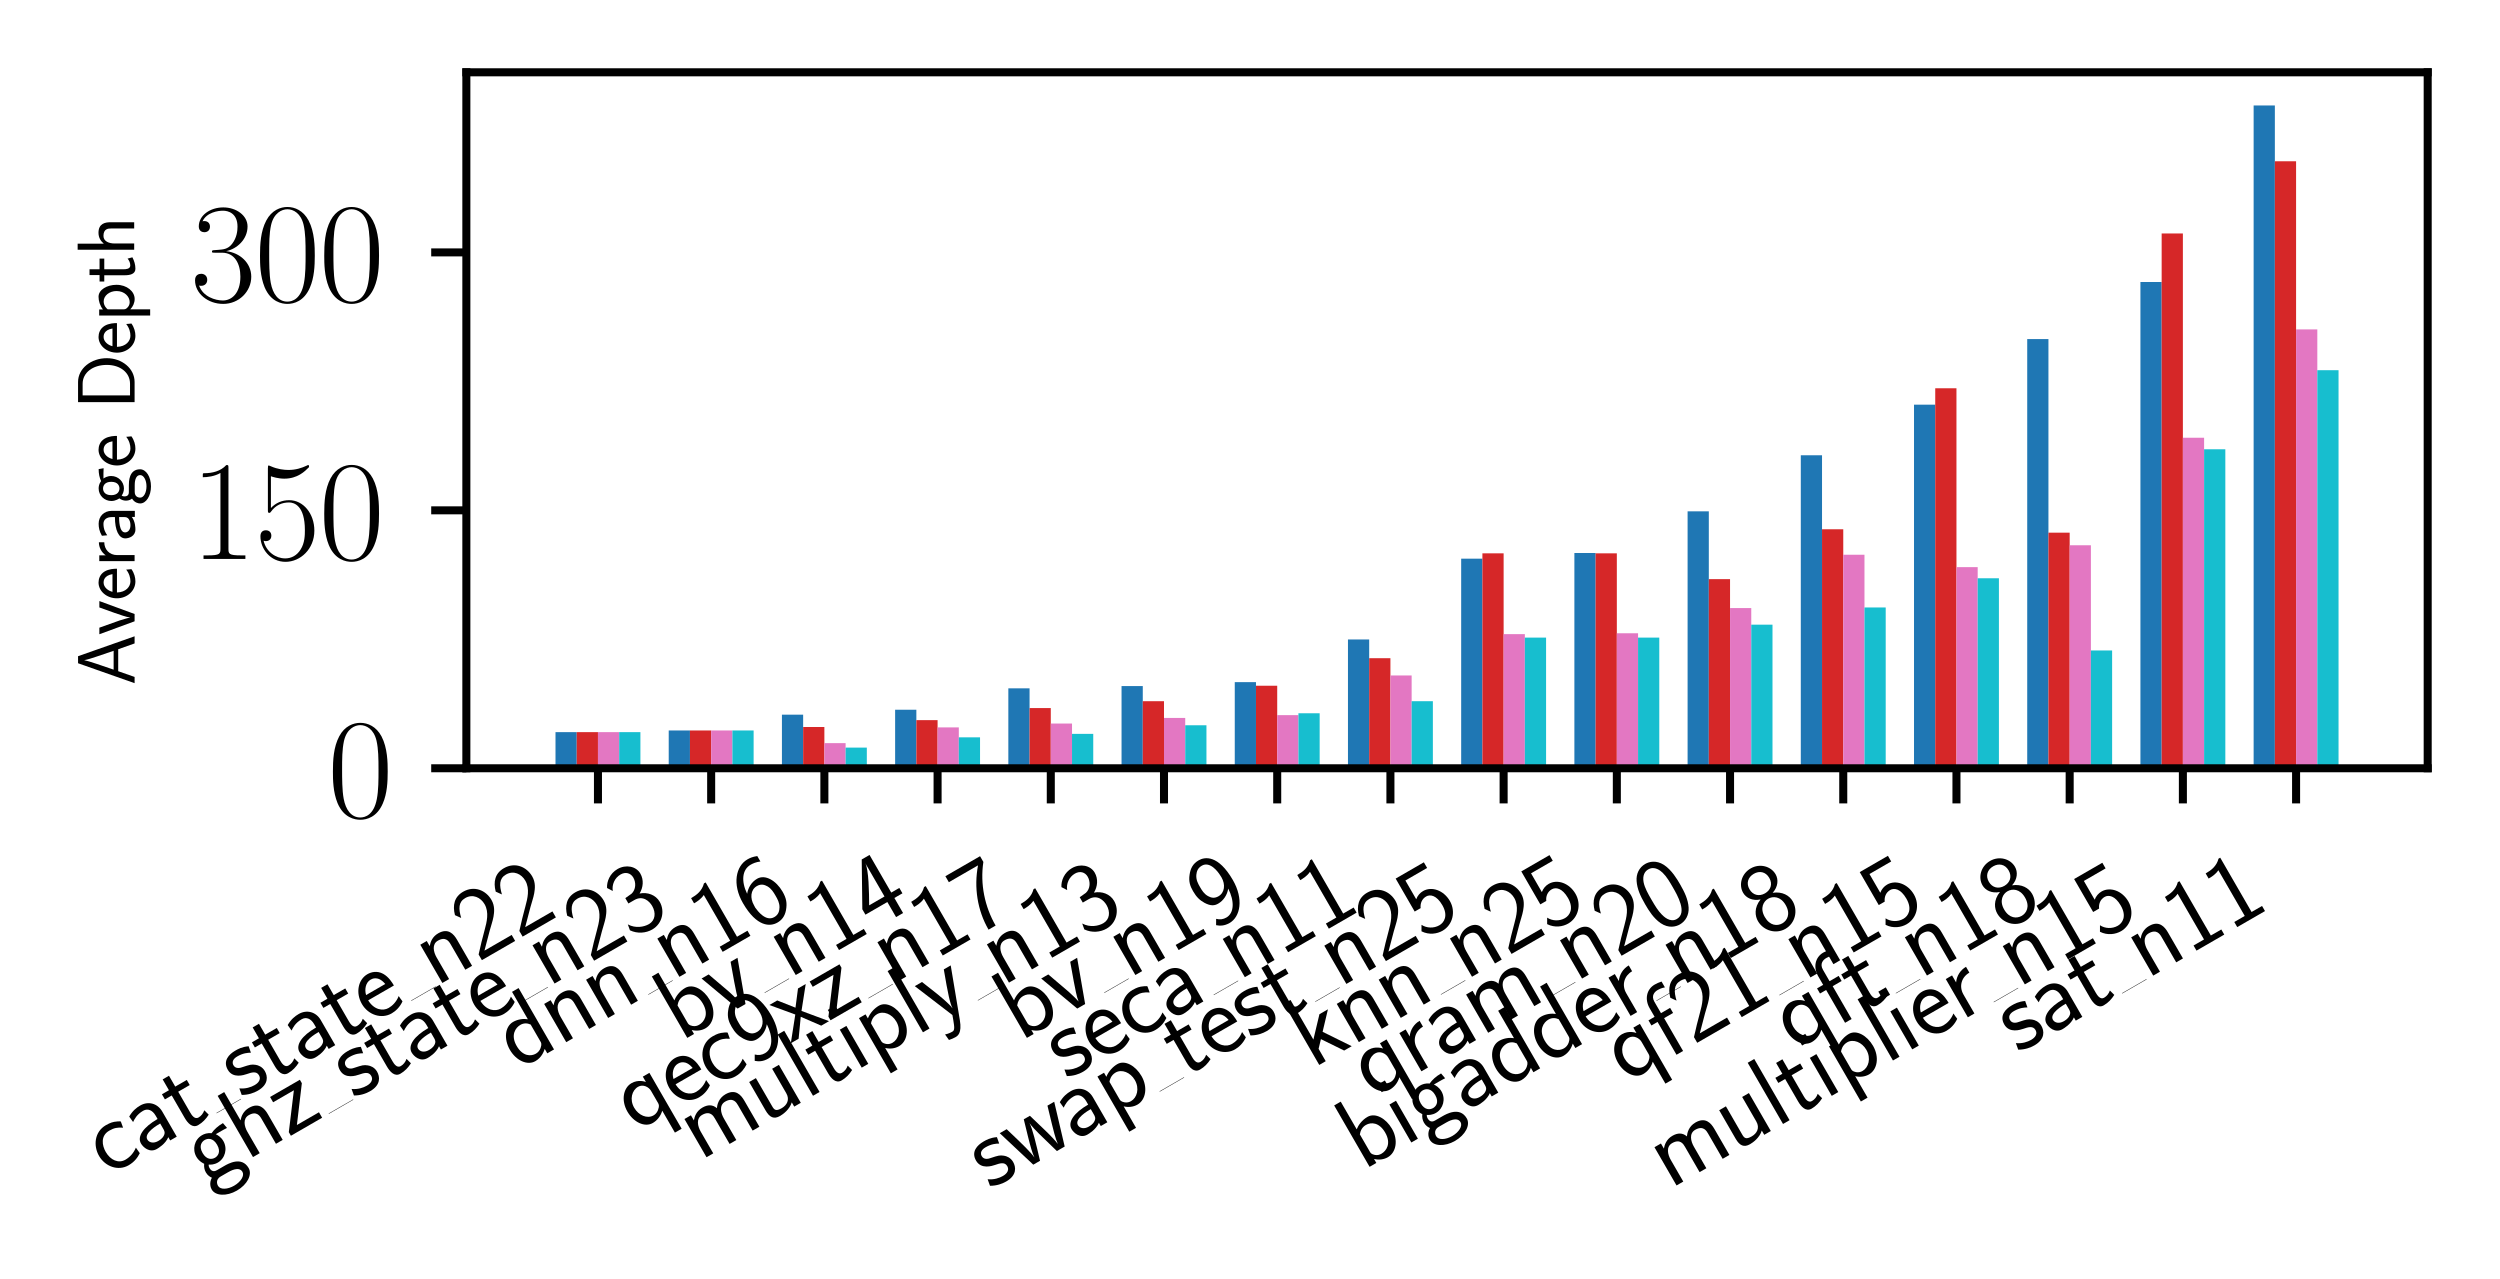 <?xml version="1.0" encoding="utf-8" standalone="no"?>
<!DOCTYPE svg PUBLIC "-//W3C//DTD SVG 1.1//EN"
  "http://www.w3.org/Graphics/SVG/1.1/DTD/svg11.dtd">
<svg xmlns:xlink="http://www.w3.org/1999/xlink" width="248.937pt" height="127.374pt" viewBox="0 0 248.937 127.374" xmlns="http://www.w3.org/2000/svg" version="1.1">
 <defs>
  <style type="text/css">*{stroke-linejoin: round; stroke-linecap: butt}</style>
 </defs>
 <g id="figure_1">
  <g id="patch_1">
   <path d="M 0 127.374
L 248.937 127.374
L 248.937 0
L 0 0
L 0 127.374
z
" style="fill: none"/>
  </g>
  <g id="axes_1">
   <g id="patch_2">
    <path d="M 46.437 76.5
L 241.737 76.5
L 241.737 7.2
L 46.437 7.2
L 46.437 76.5
z
" style="fill: none"/>
   </g>
   <g id="patch_3">
    <path d="M 55.314 76.5
L 57.428 76.5
L 57.428 72.904
L 55.314 72.904
z
" clip-path="url(#p340b9d39af)" style="fill: #1f77b4"/>
   </g>
   <g id="patch_4">
    <path d="M 57.428 76.5
L 59.542 76.5
L 59.542 72.904
L 57.428 72.904
z
" clip-path="url(#p340b9d39af)" style="fill: #d62728"/>
   </g>
   <g id="patch_5">
    <path d="M 59.542 76.5
L 61.655 76.5
L 61.655 72.904
L 59.542 72.904
z
" clip-path="url(#p340b9d39af)" style="fill: #e377c2"/>
   </g>
   <g id="patch_6">
    <path d="M 61.655 76.5
L 63.769 76.5
L 63.769 72.904
L 61.655 72.904
z
" clip-path="url(#p340b9d39af)" style="fill: #17becf"/>
   </g>
   <g id="patch_7">
    <path d="M 66.587 76.5
L 68.701 76.5
L 68.701 72.733
L 66.587 72.733
z
" clip-path="url(#p340b9d39af)" style="fill: #1f77b4"/>
   </g>
   <g id="patch_8">
    <path d="M 68.701 76.5
L 70.814 76.5
L 70.814 72.733
L 68.701 72.733
z
" clip-path="url(#p340b9d39af)" style="fill: #d62728"/>
   </g>
   <g id="patch_9">
    <path d="M 70.814 76.5
L 72.928 76.5
L 72.928 72.733
L 70.814 72.733
z
" clip-path="url(#p340b9d39af)" style="fill: #e377c2"/>
   </g>
   <g id="patch_10">
    <path d="M 72.928 76.5
L 75.042 76.5
L 75.042 72.733
L 72.928 72.733
z
" clip-path="url(#p340b9d39af)" style="fill: #17becf"/>
   </g>
   <g id="patch_11">
    <path d="M 77.86 76.5
L 79.973 76.5
L 79.973 71.165
L 77.86 71.165
z
" clip-path="url(#p340b9d39af)" style="fill: #1f77b4"/>
   </g>
   <g id="patch_12">
    <path d="M 79.973 76.5
L 82.087 76.5
L 82.087 72.391
L 79.973 72.391
z
" clip-path="url(#p340b9d39af)" style="fill: #d62728"/>
   </g>
   <g id="patch_13">
    <path d="M 82.087 76.5
L 84.201 76.5
L 84.201 73.998
L 82.087 73.998
z
" clip-path="url(#p340b9d39af)" style="fill: #e377c2"/>
   </g>
   <g id="patch_14">
    <path d="M 84.201 76.5
L 86.314 76.5
L 86.314 74.445
L 84.201 74.445
z
" clip-path="url(#p340b9d39af)" style="fill: #17becf"/>
   </g>
   <g id="patch_15">
    <path d="M 89.132 76.5
L 91.246 76.5
L 91.246 70.671
L 89.132 70.671
z
" clip-path="url(#p340b9d39af)" style="fill: #1f77b4"/>
   </g>
   <g id="patch_16">
    <path d="M 91.246 76.5
L 93.36 76.5
L 93.36 71.706
L 91.246 71.706
z
" clip-path="url(#p340b9d39af)" style="fill: #d62728"/>
   </g>
   <g id="patch_17">
    <path d="M 93.36 76.5
L 95.473 76.5
L 95.473 72.433
L 93.36 72.433
z
" clip-path="url(#p340b9d39af)" style="fill: #e377c2"/>
   </g>
   <g id="patch_18">
    <path d="M 95.473 76.5
L 97.587 76.5
L 97.587 73.418
L 95.473 73.418
z
" clip-path="url(#p340b9d39af)" style="fill: #17becf"/>
   </g>
   <g id="patch_19">
    <path d="M 100.405 76.5
L 102.519 76.5
L 102.519 68.541
L 100.405 68.541
z
" clip-path="url(#p340b9d39af)" style="fill: #1f77b4"/>
   </g>
   <g id="patch_20">
    <path d="M 102.519 76.5
L 104.632 76.5
L 104.632 70.507
L 102.519 70.507
z
" clip-path="url(#p340b9d39af)" style="fill: #d62728"/>
   </g>
   <g id="patch_21">
    <path d="M 104.632 76.5
L 106.746 76.5
L 106.746 72.048
L 104.632 72.048
z
" clip-path="url(#p340b9d39af)" style="fill: #e377c2"/>
   </g>
   <g id="patch_22">
    <path d="M 106.746 76.5
L 108.86 76.5
L 108.86 73.076
L 106.746 73.076
z
" clip-path="url(#p340b9d39af)" style="fill: #17becf"/>
   </g>
   <g id="patch_23">
    <path d="M 111.678 76.5
L 113.792 76.5
L 113.792 68.314
L 111.678 68.314
z
" clip-path="url(#p340b9d39af)" style="fill: #1f77b4"/>
   </g>
   <g id="patch_24">
    <path d="M 113.792 76.5
L 115.905 76.5
L 115.905 69.822
L 113.792 69.822
z
" clip-path="url(#p340b9d39af)" style="fill: #d62728"/>
   </g>
   <g id="patch_25">
    <path d="M 115.905 76.5
L 118.019 76.5
L 118.019 71.487
L 115.905 71.487
z
" clip-path="url(#p340b9d39af)" style="fill: #e377c2"/>
   </g>
   <g id="patch_26">
    <path d="M 118.019 76.5
L 120.132 76.5
L 120.132 72.219
L 118.019 72.219
z
" clip-path="url(#p340b9d39af)" style="fill: #17becf"/>
   </g>
   <g id="patch_27">
    <path d="M 122.951 76.5
L 125.064 76.5
L 125.064 67.921
L 122.951 67.921
z
" clip-path="url(#p340b9d39af)" style="fill: #1f77b4"/>
   </g>
   <g id="patch_28">
    <path d="M 125.064 76.5
L 127.178 76.5
L 127.178 68.281
L 125.064 68.281
z
" clip-path="url(#p340b9d39af)" style="fill: #d62728"/>
   </g>
   <g id="patch_29">
    <path d="M 127.178 76.5
L 129.292 76.5
L 129.292 71.209
L 127.178 71.209
z
" clip-path="url(#p340b9d39af)" style="fill: #e377c2"/>
   </g>
   <g id="patch_30">
    <path d="M 129.292 76.5
L 131.405 76.5
L 131.405 71.021
L 129.292 71.021
z
" clip-path="url(#p340b9d39af)" style="fill: #17becf"/>
   </g>
   <g id="patch_31">
    <path d="M 134.223 76.5
L 136.337 76.5
L 136.337 63.673
L 134.223 63.673
z
" clip-path="url(#p340b9d39af)" style="fill: #1f77b4"/>
   </g>
   <g id="patch_32">
    <path d="M 136.337 76.5
L 138.451 76.5
L 138.451 65.542
L 136.337 65.542
z
" clip-path="url(#p340b9d39af)" style="fill: #d62728"/>
   </g>
   <g id="patch_33">
    <path d="M 138.451 76.5
L 140.564 76.5
L 140.564 67.262
L 138.451 67.262
z
" clip-path="url(#p340b9d39af)" style="fill: #e377c2"/>
   </g>
   <g id="patch_34">
    <path d="M 140.564 76.5
L 142.678 76.5
L 142.678 69.822
L 140.564 69.822
z
" clip-path="url(#p340b9d39af)" style="fill: #17becf"/>
   </g>
   <g id="patch_35">
    <path d="M 145.496 76.5
L 147.61 76.5
L 147.61 55.629
L 145.496 55.629
z
" clip-path="url(#p340b9d39af)" style="fill: #1f77b4"/>
   </g>
   <g id="patch_36">
    <path d="M 147.61 76.5
L 149.723 76.5
L 149.723 55.097
L 147.61 55.097
z
" clip-path="url(#p340b9d39af)" style="fill: #d62728"/>
   </g>
   <g id="patch_37">
    <path d="M 149.723 76.5
L 151.837 76.5
L 151.837 63.145
L 149.723 63.145
z
" clip-path="url(#p340b9d39af)" style="fill: #e377c2"/>
   </g>
   <g id="patch_38">
    <path d="M 151.837 76.5
L 153.951 76.5
L 153.951 63.487
L 151.837 63.487
z
" clip-path="url(#p340b9d39af)" style="fill: #17becf"/>
   </g>
   <g id="patch_39">
    <path d="M 156.769 76.5
L 158.882 76.5
L 158.882 55.068
L 156.769 55.068
z
" clip-path="url(#p340b9d39af)" style="fill: #1f77b4"/>
   </g>
   <g id="patch_40">
    <path d="M 158.882 76.5
L 160.996 76.5
L 160.996 55.097
L 158.882 55.097
z
" clip-path="url(#p340b9d39af)" style="fill: #d62728"/>
   </g>
   <g id="patch_41">
    <path d="M 160.996 76.5
L 163.11 76.5
L 163.11 63.059
L 160.996 63.059
z
" clip-path="url(#p340b9d39af)" style="fill: #e377c2"/>
   </g>
   <g id="patch_42">
    <path d="M 163.11 76.5
L 165.223 76.5
L 165.223 63.487
L 163.11 63.487
z
" clip-path="url(#p340b9d39af)" style="fill: #17becf"/>
   </g>
   <g id="patch_43">
    <path d="M 168.042 76.5
L 170.155 76.5
L 170.155 50.915
L 168.042 50.915
z
" clip-path="url(#p340b9d39af)" style="fill: #1f77b4"/>
   </g>
   <g id="patch_44">
    <path d="M 170.155 76.5
L 172.269 76.5
L 172.269 57.665
L 170.155 57.665
z
" clip-path="url(#p340b9d39af)" style="fill: #d62728"/>
   </g>
   <g id="patch_45">
    <path d="M 172.269 76.5
L 174.382 76.5
L 174.382 60.55
L 172.269 60.55
z
" clip-path="url(#p340b9d39af)" style="fill: #e377c2"/>
   </g>
   <g id="patch_46">
    <path d="M 174.382 76.5
L 176.496 76.5
L 176.496 62.203
L 174.382 62.203
z
" clip-path="url(#p340b9d39af)" style="fill: #17becf"/>
   </g>
   <g id="patch_47">
    <path d="M 179.314 76.5
L 181.428 76.5
L 181.428 45.333
L 179.314 45.333
z
" clip-path="url(#p340b9d39af)" style="fill: #1f77b4"/>
   </g>
   <g id="patch_48">
    <path d="M 181.428 76.5
L 183.542 76.5
L 183.542 52.7
L 181.428 52.7
z
" clip-path="url(#p340b9d39af)" style="fill: #d62728"/>
   </g>
   <g id="patch_49">
    <path d="M 183.542 76.5
L 185.655 76.5
L 185.655 55.237
L 183.542 55.237
z
" clip-path="url(#p340b9d39af)" style="fill: #e377c2"/>
   </g>
   <g id="patch_50">
    <path d="M 185.655 76.5
L 187.769 76.5
L 187.769 60.491
L 185.655 60.491
z
" clip-path="url(#p340b9d39af)" style="fill: #17becf"/>
   </g>
   <g id="patch_51">
    <path d="M 190.587 76.5
L 192.701 76.5
L 192.701 40.298
L 190.587 40.298
z
" clip-path="url(#p340b9d39af)" style="fill: #1f77b4"/>
   </g>
   <g id="patch_52">
    <path d="M 192.701 76.5
L 194.814 76.5
L 194.814 38.66
L 192.701 38.66
z
" clip-path="url(#p340b9d39af)" style="fill: #d62728"/>
   </g>
   <g id="patch_53">
    <path d="M 194.814 76.5
L 196.928 76.5
L 196.928 56.472
L 194.814 56.472
z
" clip-path="url(#p340b9d39af)" style="fill: #e377c2"/>
   </g>
   <g id="patch_54">
    <path d="M 196.928 76.5
L 199.042 76.5
L 199.042 57.58
L 196.928 57.58
z
" clip-path="url(#p340b9d39af)" style="fill: #17becf"/>
   </g>
   <g id="patch_55">
    <path d="M 201.86 76.5
L 203.973 76.5
L 203.973 33.763
L 201.86 33.763
z
" clip-path="url(#p340b9d39af)" style="fill: #1f77b4"/>
   </g>
   <g id="patch_56">
    <path d="M 203.973 76.5
L 206.087 76.5
L 206.087 53.042
L 203.973 53.042
z
" clip-path="url(#p340b9d39af)" style="fill: #d62728"/>
   </g>
   <g id="patch_57">
    <path d="M 206.087 76.5
L 208.201 76.5
L 208.201 54.292
L 206.087 54.292
z
" clip-path="url(#p340b9d39af)" style="fill: #e377c2"/>
   </g>
   <g id="patch_58">
    <path d="M 208.201 76.5
L 210.314 76.5
L 210.314 64.771
L 208.201 64.771
z
" clip-path="url(#p340b9d39af)" style="fill: #17becf"/>
   </g>
   <g id="patch_59">
    <path d="M 213.132 76.5
L 215.246 76.5
L 215.246 28.083
L 213.132 28.083
z
" clip-path="url(#p340b9d39af)" style="fill: #1f77b4"/>
   </g>
   <g id="patch_60">
    <path d="M 215.246 76.5
L 217.36 76.5
L 217.36 23.25
L 215.246 23.25
z
" clip-path="url(#p340b9d39af)" style="fill: #d62728"/>
   </g>
   <g id="patch_61">
    <path d="M 217.36 76.5
L 219.473 76.5
L 219.473 43.585
L 217.36 43.585
z
" clip-path="url(#p340b9d39af)" style="fill: #e377c2"/>
   </g>
   <g id="patch_62">
    <path d="M 219.473 76.5
L 221.587 76.5
L 221.587 44.738
L 219.473 44.738
z
" clip-path="url(#p340b9d39af)" style="fill: #17becf"/>
   </g>
   <g id="patch_63">
    <path d="M 224.405 76.5
L 226.519 76.5
L 226.519 10.5
L 224.405 10.5
z
" clip-path="url(#p340b9d39af)" style="fill: #1f77b4"/>
   </g>
   <g id="patch_64">
    <path d="M 226.519 76.5
L 228.632 76.5
L 228.632 16.058
L 226.519 16.058
z
" clip-path="url(#p340b9d39af)" style="fill: #d62728"/>
   </g>
   <g id="patch_65">
    <path d="M 228.632 76.5
L 230.746 76.5
L 230.746 32.799
L 228.632 32.799
z
" clip-path="url(#p340b9d39af)" style="fill: #e377c2"/>
   </g>
   <g id="patch_66">
    <path d="M 230.746 76.5
L 232.86 76.5
L 232.86 36.862
L 230.746 36.862
z
" clip-path="url(#p340b9d39af)" style="fill: #17becf"/>
   </g>
   <g id="matplotlib.axis_1">
    <g id="xtick_1">
     <g id="line2d_1">
      <defs>
       <path id="m9bdca2a1b2" d="M 0 0
L 0 3.5
" style="stroke: #000000; stroke-width: 0.8"/>
      </defs>
      <g>
       <use xlink:href="#m9bdca2a1b2" x="59.542" y="76.5" style="stroke: #000000; stroke-width: 0.8"/>
      </g>
     </g>
     <g id="text_1">
      <!-- cat_state_n22 -->
      <g transform="translate(10.659 117.155)rotate(-30)scale(0.1 -0.1)">
       <defs>
        <path id="CMSS17-63" d="M 2464 2541
C 2464 2585 2170 2714 2093 2739
C 1882 2816 1613 2816 1542 2816
C 710 2816 211 2093 211 1363
C 211 595 768 -64 1517 -64
C 1946 -64 2253 76 2502 242
L 2464 664
C 2189 453 1869 337 1523 337
C 1024 337 698 774 698 1369
C 698 1831 909 2414 1549 2414
C 1901 2414 2099 2343 2394 2145
L 2464 2541
z
" transform="scale(0.016)"/>
        <path id="CMSS17-61" d="M 2406 1791
C 2406 2392 1978 2808 1402 2808
C 1120 2808 813 2757 461 2553
L 499 2135
C 659 2248 934 2432 1395 2432
C 1722 2432 1920 2180 1920 1782
L 1920 1536
C 896 1536 256 1238 256 726
C 256 461 416 -64 947 -64
C 1043 -64 1562 -64 1933 217
L 1933 -19
L 2406 -19
L 2406 1791
z
M 1920 816
C 1920 701 1920 548 1728 434
C 1562 325 1350 325 1261 325
C 941 325 723 511 723 744
C 723 1211 1722 1211 1920 1211
L 1920 816
z
" transform="scale(0.016)"/>
        <path id="CMSS17-74" d="M 1069 2368
L 1901 2368
L 1901 2737
L 1069 2737
L 1069 3520
L 614 3520
L 614 2737
L 109 2737
L 109 2368
L 602 2368
L 602 749
C 602 384 685 -64 1107 -64
C 1427 -64 1722 25 2003 172
L 1901 548
C 1747 414 1562 337 1363 337
C 1082 337 1069 696 1069 856
L 1069 2368
z
" transform="scale(0.016)"/>
        <path id="CMSS17-73" d="M 2061 2627
C 1683 2807 1389 2807 1197 2807
C 742 2807 198 2648 198 2003
C 198 1359 902 1218 1094 1179
C 1389 1122 1715 1058 1715 740
C 1715 337 1254 337 1171 337
C 915 337 563 407 243 638
L 166 210
C 531 0 883 -64 1178 -64
C 1965 -64 2163 416 2163 781
C 2163 1094 1984 1305 1862 1401
C 1651 1568 1574 1587 1050 1696
C 960 1709 646 1779 646 2066
C 646 2432 1050 2432 1139 2432
C 1555 2432 1811 2303 1984 2208
L 2061 2627
z
" transform="scale(0.016)"/>
        <path id="CMSS17-65" d="M 2502 1377
C 2502 1590 2490 2003 2285 2345
C 2061 2713 1696 2816 1421 2816
C 755 2816 192 2188 192 1375
C 192 582 774 -64 1510 -64
C 1798 -64 2150 19 2470 248
C 2470 274 2458 414 2451 420
C 2451 433 2432 630 2432 656
C 2125 407 1773 325 1517 325
C 1107 325 666 667 646 1377
L 2502 1377
z
M 698 1728
C 781 2084 1062 2421 1421 2421
C 1517 2421 1965 2421 2080 1728
L 698 1728
z
" transform="scale(0.016)"/>
        <path id="CMSS17-6e" d="M 2618 1877
C 2618 2283 2522 2816 1798 2816
C 1389 2816 1120 2606 941 2389
L 941 2758
L 474 2758
L 474 0
L 960 0
L 960 1559
C 960 1964 1114 2428 1549 2428
C 2112 2428 2131 2048 2131 1829
L 2131 0
L 2618 0
L 2618 1877
z
" transform="scale(0.016)"/>
        <path id="CMSS17-32" d="M 1651 1357
C 1830 1541 2099 1764 2285 1987
C 2464 2204 2701 2511 2701 2957
C 2701 3657 2227 4288 1421 4288
C 787 4288 422 3893 250 3274
L 499 2929
C 640 3510 838 3880 1338 3880
C 1888 3880 2195 3433 2195 2942
C 2195 2355 1747 1901 1408 1563
C 1030 1187 659 804 301 408
L 301 0
L 2701 0
L 2701 433
L 1613 433
C 1536 433 1459 433 1382 433
L 742 433
L 742 439
L 1651 1357
z
" transform="scale(0.016)"/>
       </defs>
       <use xlink:href="#CMSS17-63" transform="scale(0.996)"/>
       <use xlink:href="#CMSS17-61" transform="translate(41.639 0)scale(0.996)"/>
       <use xlink:href="#CMSS17-74" transform="translate(86.561 0)scale(0.996)"/>
       <use xlink:href="#CMSS17-73" transform="translate(154.12 0)scale(0.996)"/>
       <use xlink:href="#CMSS17-74" transform="translate(190.033 0)scale(0.996)"/>
       <use xlink:href="#CMSS17-61" transform="translate(223.865 0)scale(0.996)"/>
       <use xlink:href="#CMSS17-74" transform="translate(268.787 0)scale(0.996)"/>
       <use xlink:href="#CMSS17-65" transform="translate(302.618 0)scale(0.996)"/>
       <use xlink:href="#CMSS17-6e" transform="translate(377.985 0)scale(0.996)"/>
       <use xlink:href="#CMSS17-32" transform="translate(426.19 0)scale(0.996)"/>
       <use xlink:href="#CMSS17-32" transform="translate(473.033 0)scale(0.996)"/>
       <path d="M 126.013 0
L 154.12 0
L 154.12 0.399
L 126.013 0.399
L 126.013 0
z
"/>
       <path d="M 349.878 0
L 377.985 0
L 377.985 0.399
L 349.878 0.399
L 349.878 0
z
"/>
      </g>
     </g>
    </g>
    <g id="xtick_2">
     <g id="line2d_2">
      <g>
       <use xlink:href="#m9bdca2a1b2" x="70.814" y="76.5" style="stroke: #000000; stroke-width: 0.8"/>
      </g>
     </g>
     <g id="text_2">
      <!-- ghz_state_n23 -->
      <g transform="translate(20.506 117.978)rotate(-30)scale(0.1 -0.1)">
       <defs>
        <path id="CMSS17-67" d="M 2848 2808
C 2483 2808 2170 2738 1914 2617
C 1702 2777 1485 2808 1338 2808
C 781 2808 358 2349 358 1814
C 358 1468 550 1207 563 1195
C 448 1035 384 863 384 672
C 384 448 474 289 544 200
C 211 -3 166 -314 166 -435
C 166 -898 749 -1280 1498 -1280
C 2253 -1280 2835 -898 2835 -428
C 2835 448 1856 448 1587 448
L 1069 448
C 973 448 717 448 717 791
C 717 921 774 1004 781 1010
C 877 940 1075 832 1338 832
C 1869 832 2310 1278 2310 1827
C 2310 2132 2170 2355 2112 2432
L 2131 2432
C 2150 2432 2419 2432 2515 2432
C 2720 2432 2739 2429 2918 2419
L 2848 2808
z
M 1338 1182
C 1120 1182 813 1315 813 1823
C 813 2375 1165 2464 1331 2464
C 1549 2464 1856 2331 1856 1823
C 1856 1271 1504 1182 1338 1182
z
M 1581 -10
C 1734 -10 2381 -10 2381 -442
C 2381 -714 1984 -929 1504 -929
C 1018 -929 621 -720 621 -435
C 621 -403 621 -10 1062 -10
L 1581 -10
z
" transform="scale(0.016)"/>
        <path id="CMSS17-68" d="M 2618 1891
C 2618 2292 2522 2820 1798 2820
C 1395 2820 1133 2623 947 2407
L 947 4448
L 474 4448
L 474 32
L 960 32
L 960 1573
C 960 1973 1114 2432 1549 2432
C 2112 2432 2131 2056 2131 1839
L 2131 32
L 2618 32
L 2618 1891
z
" transform="scale(0.016)"/>
        <path id="CMSS17-7a" d="M 2400 2502
L 2400 2750
L 250 2750
L 250 2368
L 1069 2368
C 1146 2368 1222 2368 1299 2368
L 1747 2368
L 166 261
L 166 0
L 2419 0
L 2419 395
L 1549 395
C 1472 395 1395 395 1318 395
L 826 395
L 2400 2502
z
" transform="scale(0.016)"/>
        <path id="CMSS17-33" d="M 1005 2025
L 1440 2025
C 2042 2025 2214 1507 2214 1146
C 2214 653 1933 267 1472 267
C 1114 267 608 444 320 912
C 275 691 275 678 250 526
C 550 88 1037 -128 1485 -128
C 2214 -128 2752 473 2752 1138
C 2752 1638 2400 2057 1920 2215
C 2304 2424 2586 2816 2586 3273
C 2586 3805 2093 4229 1491 4229
C 941 4229 512 3892 333 3530
C 378 3468 493 3284 550 3189
C 691 3562 1056 3840 1485 3840
C 1843 3840 2080 3607 2080 3271
C 2080 2923 1856 2543 1478 2455
C 1453 2455 1056 2417 1005 2411
L 1005 2025
z
" transform="scale(0.016)"/>
       </defs>
       <use xlink:href="#CMSS17-67" transform="scale(0.996)"/>
       <use xlink:href="#CMSS17-68" transform="translate(46.844 0)scale(0.996)"/>
       <use xlink:href="#CMSS17-7a" transform="translate(95.049 0)scale(0.996)"/>
       <use xlink:href="#CMSS17-73" transform="translate(169.454 0)scale(0.996)"/>
       <use xlink:href="#CMSS17-74" transform="translate(205.367 0)scale(0.996)"/>
       <use xlink:href="#CMSS17-61" transform="translate(239.199 0)scale(0.996)"/>
       <use xlink:href="#CMSS17-74" transform="translate(284.121 0)scale(0.996)"/>
       <use xlink:href="#CMSS17-65" transform="translate(317.953 0)scale(0.996)"/>
       <use xlink:href="#CMSS17-6e" transform="translate(393.319 0)scale(0.996)"/>
       <use xlink:href="#CMSS17-32" transform="translate(441.524 0)scale(0.996)"/>
       <use xlink:href="#CMSS17-33" transform="translate(488.367 0)scale(0.996)"/>
       <path d="M 141.347 0
L 169.454 0
L 169.454 0.399
L 141.347 0.399
L 141.347 0
z
"/>
       <path d="M 365.212 0
L 393.319 0
L 393.319 0.399
L 365.212 0.399
L 365.212 0
z
"/>
      </g>
     </g>
    </g>
    <g id="xtick_3">
     <g id="line2d_3">
      <g>
       <use xlink:href="#m9bdca2a1b2" x="82.087" y="76.5" style="stroke: #000000; stroke-width: 0.8"/>
      </g>
     </g>
     <g id="text_3">
      <!-- dnn_n16 -->
      <g transform="translate(51.553 106.561)rotate(-30)scale(0.1 -0.1)">
       <defs>
        <path id="CMSS17-64" d="M 2611 4416
L 2138 4416
L 2138 2438
C 1939 2603 1613 2756 1254 2756
C 672 2756 211 2131 211 1347
C 211 562 666 -64 1235 -64
C 1677 -64 1971 172 2125 306
L 2125 -13
L 2611 -13
L 2611 4416
z
M 2125 836
C 2125 747 2125 653 1926 482
C 1798 375 1645 325 1498 325
C 1152 325 698 576 698 1340
C 698 2134 1210 2368 1562 2368
C 1798 2368 1990 2254 2125 2065
L 2125 836
z
" transform="scale(0.016)"/>
        <path id="CMSS17-31" d="M 1818 4288
L 1696 4288
C 1350 3940 947 3890 538 3890
L 538 3520
C 723 3520 1024 3520 1325 3667
L 1325 369
L 570 369
L 570 0
L 2573 0
L 2573 369
L 1818 369
L 1818 4288
z
" transform="scale(0.016)"/>
        <path id="CMSS17-36" d="M 2496 4101
C 2227 4210 2035 4229 1856 4229
C 1024 4229 250 3368 250 2006
C 250 265 986 -128 1510 -128
C 1798 -128 2086 -39 2362 280
C 2643 617 2752 898 2752 1389
C 2752 2179 2362 2880 1779 2880
C 1357 2880 992 2657 768 2376
C 832 3258 1254 3840 1862 3840
C 2029 3840 2246 3816 2496 3710
L 2496 4101
z
M 774 1369
C 774 1420 774 1452 781 1548
C 781 2045 1069 2491 1536 2491
C 1837 2491 1990 2332 2106 2135
C 2240 1886 2246 1650 2246 1388
C 2246 1140 2246 891 2099 637
C 1978 439 1818 267 1510 267
C 902 267 800 1114 774 1369
z
" transform="scale(0.016)"/>
       </defs>
       <use xlink:href="#CMSS17-64" transform="scale(0.996)"/>
       <use xlink:href="#CMSS17-6e" transform="translate(48.205 0)scale(0.996)"/>
       <use xlink:href="#CMSS17-6e" transform="translate(96.41 0)scale(0.996)"/>
       <use xlink:href="#CMSS17-6e" transform="translate(178.342 0)scale(0.996)"/>
       <use xlink:href="#CMSS17-31" transform="translate(226.547 0)scale(0.996)"/>
       <use xlink:href="#CMSS17-36" transform="translate(273.391 0)scale(0.996)"/>
       <path d="M 150.236 0
L 178.342 0
L 178.342 0.399
L 150.236 0.399
L 150.236 0
z
"/>
      </g>
     </g>
    </g>
    <g id="xtick_4">
     <g id="line2d_4">
      <g>
       <use xlink:href="#m9bdca2a1b2" x="93.36" y="76.5" style="stroke: #000000; stroke-width: 0.8"/>
      </g>
     </g>
     <g id="text_4">
      <!-- bv_n14 -->
      <g transform="translate(67.763 103.711)rotate(-30)scale(0.1 -0.1)">
       <defs>
        <path id="CMSS17-62" d="M 954 4416
L 480 4416
L 480 -13
L 966 -13
L 966 274
C 1210 38 1504 -64 1766 -64
C 2381 -64 2880 549 2880 1352
C 2880 2086 2496 2756 1926 2756
C 1523 2756 1165 2591 954 2419
L 954 4416
z
M 966 2046
C 1107 2222 1306 2368 1587 2368
C 1965 2368 2394 2097 2394 1352
C 2394 558 1882 325 1530 325
C 1402 325 1267 356 1139 464
C 966 615 966 709 966 797
L 966 2046
z
" transform="scale(0.016)"/>
        <path id="CMSS17-76" d="M 2675 2752
L 2176 2752
L 1747 1556
C 1613 1165 1421 627 1389 352
L 1382 352
C 1370 468 1318 634 1286 749
C 1248 890 1197 1056 1158 1172
L 595 2752
L 83 2752
L 1094 0
L 1664 0
L 2675 2752
z
" transform="scale(0.016)"/>
        <path id="CMSS17-34" d="M 2253 1088
L 2835 1088
L 2835 1477
L 2253 1477
L 2253 4192
L 1690 4192
L 166 1477
L 166 1088
L 1747 1088
L 1747 0
L 2253 0
L 2253 1088
z
M 659 1477
C 1030 2127 1766 3439 1766 3885
L 1766 1477
L 659 1477
z
" transform="scale(0.016)"/>
       </defs>
       <use xlink:href="#CMSS17-62" transform="scale(0.996)"/>
       <use xlink:href="#CMSS17-76" transform="translate(48.205 0)scale(0.996)"/>
       <use xlink:href="#CMSS17-6e" transform="translate(124.933 0)scale(0.996)"/>
       <use xlink:href="#CMSS17-31" transform="translate(173.138 0)scale(0.996)"/>
       <use xlink:href="#CMSS17-34" transform="translate(219.981 0)scale(0.996)"/>
       <path d="M 96.826 0
L 124.933 0
L 124.933 0.399
L 96.826 0.399
L 96.826 0
z
"/>
      </g>
     </g>
    </g>
    <g id="xtick_5">
     <g id="line2d_5">
      <g>
       <use xlink:href="#m9bdca2a1b2" x="104.632" y="76.5" style="stroke: #000000; stroke-width: 0.8"/>
      </g>
     </g>
     <g id="text_5">
      <!-- qec9xz_n17 -->
      <g transform="translate(63.302 112.795)rotate(-30)scale(0.1 -0.1)">
       <defs>
        <path id="CMSS17-71" d="M 2611 2816
L 2138 2816
L 2138 2428
C 2112 2460 1818 2816 1318 2816
C 736 2816 211 2228 211 1399
C 211 633 653 -5 1229 -5
C 1498 -5 1837 91 2125 365
L 2125 -1216
L 2611 -1216
L 2611 2816
z
M 2138 914
C 2138 832 2138 718 1939 554
C 1888 510 1747 384 1504 384
C 1050 384 698 850 698 1399
C 698 2011 1126 2415 1562 2415
C 1926 2415 2138 2061 2138 1797
L 2138 914
z
" transform="scale(0.016)"/>
        <path id="CMSS17-39" d="M 435 174
C 614 21 845 -128 1235 -128
C 2010 -128 2752 721 2752 2095
C 2752 3932 1952 4229 1523 4229
C 1094 4229 819 4041 582 3741
C 301 3397 250 3090 250 2733
C 250 2307 326 2045 506 1745
C 749 1357 973 1275 1222 1275
C 1600 1275 1978 1459 2234 1776
C 2189 902 1798 267 1235 267
C 1005 267 819 339 634 516
L 435 174
z
M 2214 2746
C 2221 2703 2221 2622 2221 2596
C 2221 2074 1914 1664 1466 1664
C 1171 1664 1018 1813 902 2006
C 762 2249 755 2485 755 2733
C 755 2976 755 3244 934 3511
C 1069 3703 1235 3840 1523 3840
C 2112 3840 2208 3000 2214 2746
z
" transform="scale(0.016)"/>
        <path id="CMSS17-78" d="M 1587 1414
L 2656 2739
L 2099 2739
L 1363 1777
L 602 2739
L 32 2739
L 1139 1414
L 0 0
L 563 0
L 1363 1121
L 2195 0
L 2758 0
L 1587 1414
z
" transform="scale(0.016)"/>
        <path id="CMSS17-37" d="M 1389 3776
C 1466 3776 1542 3776 1619 3776
L 2355 3776
C 1440 2711 915 1365 915 -32
L 1427 -32
C 1427 1323 1875 2696 2752 3795
L 2752 4209
L 250 4209
L 250 3776
L 1389 3776
z
" transform="scale(0.016)"/>
       </defs>
       <use xlink:href="#CMSS17-71" transform="scale(0.996)"/>
       <use xlink:href="#CMSS17-65" transform="translate(48.205 0)scale(0.996)"/>
       <use xlink:href="#CMSS17-63" transform="translate(89.844 0)scale(0.996)"/>
       <use xlink:href="#CMSS17-39" transform="translate(131.483 0)scale(0.996)"/>
       <use xlink:href="#CMSS17-78" transform="translate(178.326 0)scale(0.996)"/>
       <use xlink:href="#CMSS17-7a" transform="translate(221.326 0)scale(0.996)"/>
       <use xlink:href="#CMSS17-6e" transform="translate(295.732 0)scale(0.996)"/>
       <use xlink:href="#CMSS17-31" transform="translate(343.937 0)scale(0.996)"/>
       <use xlink:href="#CMSS17-37" transform="translate(390.78 0)scale(0.996)"/>
       <path d="M 267.625 0
L 295.732 0
L 295.732 0.399
L 267.625 0.399
L 267.625 0
z
"/>
      </g>
     </g>
    </g>
    <g id="xtick_6">
     <g id="line2d_6">
      <g>
       <use xlink:href="#m9bdca2a1b2" x="115.905" y="76.5" style="stroke: #000000; stroke-width: 0.8"/>
      </g>
     </g>
     <g id="text_6">
      <!-- multiply_n13 -->
      <g transform="translate(69.698 115.61)rotate(-30)scale(0.1 -0.1)">
       <defs>
        <path id="CMSS17-6d" d="M 4288 1877
C 4288 2308 4179 2816 3462 2816
C 2982 2816 2694 2516 2566 2331
C 2451 2670 2182 2816 1798 2816
C 1363 2816 1088 2568 941 2389
L 941 2758
L 474 2758
L 474 0
L 960 0
L 960 1559
C 960 1939 1101 2428 1555 2428
C 2138 2428 2138 2016 2138 1829
L 2138 0
L 2624 0
L 2624 1559
C 2624 1939 2765 2428 3219 2428
C 3802 2428 3802 2016 3802 1829
L 3802 0
L 4288 0
L 4288 1877
z
" transform="scale(0.016)"/>
        <path id="CMSS17-75" d="M 2618 2739
L 2131 2739
L 2131 972
C 2131 498 1786 306 1421 306
C 998 306 960 447 960 709
L 960 2739
L 474 2739
L 474 678
C 474 179 646 -64 1088 -64
C 1306 -64 1798 -13 2144 306
L 2144 0
L 2618 0
L 2618 2739
z
" transform="scale(0.016)"/>
        <path id="CMSS17-6c" d="M 947 4416
L 474 4416
L 474 0
L 947 0
L 947 4416
z
" transform="scale(0.016)"/>
        <path id="CMSS17-69" d="M 979 4183
L 442 4183
L 442 3648
L 979 3648
L 979 4183
z
M 947 2739
L 474 2739
L 474 0
L 947 0
L 947 2739
z
" transform="scale(0.016)"/>
        <path id="CMSS17-70" d="M 966 333
C 1178 129 1466 -5 1773 -5
C 2368 -5 2880 603 2880 1412
C 2880 2159 2496 2816 1946 2816
C 1626 2816 1242 2702 954 2472
L 954 2765
L 480 2765
L 480 -1216
L 966 -1216
L 966 333
z
M 966 2100
C 1018 2176 1235 2415 1587 2415
C 2035 2415 2394 1960 2394 1412
C 2394 787 1958 384 1530 384
C 1402 384 1267 415 1139 523
C 966 674 966 768 966 857
L 966 2100
z
" transform="scale(0.016)"/>
        <path id="CMSS17-79" d="M 2675 2752
L 2176 2752
C 1632 1294 1446 702 1434 383
L 1427 383
C 1408 696 1126 1460 902 2007
L 602 2752
L 83 2752
L 1216 13
C 1146 -178 1043 -465 1011 -529
C 870 -885 774 -885 672 -885
C 646 -885 442 -885 211 -809
L 250 -1229
C 410 -1261 570 -1280 685 -1280
C 845 -1280 1165 -1280 1459 -497
L 2675 2752
z
" transform="scale(0.016)"/>
       </defs>
       <use xlink:href="#CMSS17-6d" transform="scale(0.996)"/>
       <use xlink:href="#CMSS17-75" transform="translate(74.229 0)scale(0.996)"/>
       <use xlink:href="#CMSS17-6c" transform="translate(122.434 0)scale(0.996)"/>
       <use xlink:href="#CMSS17-74" transform="translate(144.615 0)scale(0.996)"/>
       <use xlink:href="#CMSS17-69" transform="translate(178.446 0)scale(0.996)"/>
       <use xlink:href="#CMSS17-70" transform="translate(200.627 0)scale(0.996)"/>
       <use xlink:href="#CMSS17-6c" transform="translate(248.832 0)scale(0.996)"/>
       <use xlink:href="#CMSS17-79" transform="translate(271.013 0)scale(0.996)"/>
       <use xlink:href="#CMSS17-6e" transform="translate(347.741 0)scale(0.996)"/>
       <use xlink:href="#CMSS17-31" transform="translate(395.945 0)scale(0.996)"/>
       <use xlink:href="#CMSS17-33" transform="translate(442.789 0)scale(0.996)"/>
       <path d="M 319.634 0
L 347.741 0
L 347.741 0.399
L 319.634 0.399
L 319.634 0
z
"/>
      </g>
     </g>
    </g>
    <g id="xtick_7">
     <g id="line2d_7">
      <g>
       <use xlink:href="#m9bdca2a1b2" x="127.178" y="76.5" style="stroke: #000000; stroke-width: 0.8"/>
      </g>
     </g>
     <g id="text_7">
      <!-- bv_n19 -->
      <g transform="translate(101.581 103.711)rotate(-30)scale(0.1 -0.1)">
       <use xlink:href="#CMSS17-62" transform="scale(0.996)"/>
       <use xlink:href="#CMSS17-76" transform="translate(48.205 0)scale(0.996)"/>
       <use xlink:href="#CMSS17-6e" transform="translate(124.933 0)scale(0.996)"/>
       <use xlink:href="#CMSS17-31" transform="translate(173.138 0)scale(0.996)"/>
       <use xlink:href="#CMSS17-39" transform="translate(219.981 0)scale(0.996)"/>
       <path d="M 96.826 0
L 124.933 0
L 124.933 0.399
L 96.826 0.399
L 96.826 0
z
"/>
      </g>
     </g>
    </g>
    <g id="xtick_8">
     <g id="line2d_8">
      <g>
       <use xlink:href="#m9bdca2a1b2" x="138.451" y="76.5" style="stroke: #000000; stroke-width: 0.8"/>
      </g>
     </g>
     <g id="text_8">
      <!-- seca_n11 -->
      <g transform="translate(106.167 107.571)rotate(-30)scale(0.1 -0.1)">
       <use xlink:href="#CMSS17-73" transform="scale(0.996)"/>
       <use xlink:href="#CMSS17-65" transform="translate(35.914 0)scale(0.996)"/>
       <use xlink:href="#CMSS17-63" transform="translate(77.552 0)scale(0.996)"/>
       <use xlink:href="#CMSS17-61" transform="translate(119.191 0)scale(0.996)"/>
       <use xlink:href="#CMSS17-6e" transform="translate(197.841 0)scale(0.996)"/>
       <use xlink:href="#CMSS17-31" transform="translate(246.046 0)scale(0.996)"/>
       <use xlink:href="#CMSS17-31" transform="translate(292.889 0)scale(0.996)"/>
       <path d="M 169.734 0
L 197.841 0
L 197.841 0.399
L 169.734 0.399
L 169.734 0
z
"/>
      </g>
     </g>
    </g>
    <g id="xtick_9">
     <g id="line2d_9">
      <g>
       <use xlink:href="#m9bdca2a1b2" x="149.723" y="76.5" style="stroke: #000000; stroke-width: 0.8"/>
      </g>
     </g>
     <g id="text_9">
      <!-- swap_test_n25 -->
      <g transform="translate(98.516 118.497)rotate(-30)scale(0.1 -0.1)">
       <defs>
        <path id="CMSS17-77" d="M 4013 2752
L 3526 2752
L 3187 1601
C 3117 1358 2918 685 2893 371
L 2886 371
C 2874 564 2765 1024 2586 1633
L 2259 2752
L 1818 2752
L 1498 1658
C 1338 1101 1216 627 1203 371
L 1197 371
C 1171 749 909 1633 870 1773
L 582 2752
L 83 2752
L 915 0
L 1402 0
C 1734 1096 1990 1943 2010 2370
C 2022 2160 2131 1707 2195 1484
L 2618 0
L 3181 0
L 4013 2752
z
" transform="scale(0.016)"/>
        <path id="CMSS17-35" d="M 934 3752
L 2502 3752
L 2502 4160
L 467 4160
L 467 1781
L 896 1781
C 1011 2046 1248 2240 1555 2240
C 1843 2240 2163 1989 2163 1266
C 2163 493 1709 267 1376 267
C 966 267 589 512 422 851
L 218 499
C 512 49 992 -128 1376 -128
C 2118 -128 2701 497 2701 1253
C 2701 2030 2182 2629 1562 2629
C 1338 2629 1120 2553 934 2399
L 934 3752
z
" transform="scale(0.016)"/>
       </defs>
       <use xlink:href="#CMSS17-73" transform="scale(0.996)"/>
       <use xlink:href="#CMSS17-77" transform="translate(35.914 0)scale(0.996)"/>
       <use xlink:href="#CMSS17-61" transform="translate(97.131 0)scale(0.996)"/>
       <use xlink:href="#CMSS17-70" transform="translate(142.053 0)scale(0.996)"/>
       <use xlink:href="#CMSS17-74" transform="translate(223.985 0)scale(0.996)"/>
       <use xlink:href="#CMSS17-65" transform="translate(257.817 0)scale(0.996)"/>
       <use xlink:href="#CMSS17-73" transform="translate(299.455 0)scale(0.996)"/>
       <use xlink:href="#CMSS17-74" transform="translate(335.369 0)scale(0.996)"/>
       <use xlink:href="#CMSS17-6e" transform="translate(402.928 0)scale(0.996)"/>
       <use xlink:href="#CMSS17-32" transform="translate(451.133 0)scale(0.996)"/>
       <use xlink:href="#CMSS17-35" transform="translate(497.977 0)scale(0.996)"/>
       <path d="M 195.879 0
L 223.985 0
L 223.985 0.399
L 195.879 0.399
L 195.879 0
z
"/>
       <path d="M 374.822 0
L 402.928 0
L 402.928 0.399
L 374.822 0.399
L 374.822 0
z
"/>
      </g>
     </g>
    </g>
    <g id="xtick_10">
     <g id="line2d_10">
      <g>
       <use xlink:href="#m9bdca2a1b2" x="160.996" y="76.5" style="stroke: #000000; stroke-width: 0.8"/>
      </g>
     </g>
     <g id="text_10">
      <!-- knn_n25 -->
      <g transform="translate(130.702 106.423)rotate(-30)scale(0.1 -0.1)">
       <defs>
        <path id="CMSS17-6b" d="M 1696 1688
L 2688 2739
L 2074 2739
L 954 1554
L 954 4416
L 480 4416
L 480 0
L 947 0
L 947 892
L 1376 1344
L 2278 0
L 2822 0
L 1696 1688
z
" transform="scale(0.016)"/>
       </defs>
       <use xlink:href="#CMSS17-6b" transform="scale(0.996)"/>
       <use xlink:href="#CMSS17-6e" transform="translate(45.602 0)scale(0.996)"/>
       <use xlink:href="#CMSS17-6e" transform="translate(93.807 0)scale(0.996)"/>
       <use xlink:href="#CMSS17-6e" transform="translate(175.74 0)scale(0.996)"/>
       <use xlink:href="#CMSS17-32" transform="translate(223.945 0)scale(0.996)"/>
       <use xlink:href="#CMSS17-35" transform="translate(270.788 0)scale(0.996)"/>
       <path d="M 147.633 0
L 175.74 0
L 175.74 0.399
L 147.633 0.399
L 147.633 0
z
"/>
      </g>
     </g>
    </g>
    <g id="xtick_11">
     <g id="line2d_11">
      <g>
       <use xlink:href="#m9bdca2a1b2" x="172.269" y="76.5" style="stroke: #000000; stroke-width: 0.8"/>
      </g>
     </g>
     <g id="text_11">
      <!-- qram_n20 -->
      <g transform="translate(136.702 109.467)rotate(-30)scale(0.1 -0.1)">
       <defs>
        <path id="CMSS17-72" d="M 954 1363
C 954 1965 1395 2368 1958 2368
L 1958 2789
C 1549 2789 1165 2585 934 2253
L 934 2758
L 480 2758
L 480 0
L 954 0
L 954 1363
z
" transform="scale(0.016)"/>
        <path id="CMSS17-30" d="M 2758 2044
C 2758 2405 2752 3077 2490 3596
C 2227 4096 1805 4229 1504 4229
C 1069 4229 698 3975 506 3570
C 301 3146 243 2709 243 2044
C 243 1589 262 1031 493 543
C 755 5 1197 -128 1498 -128
C 1894 -128 2278 81 2496 518
C 2720 974 2758 1474 2758 2044
z
M 1498 261
C 1011 261 864 811 819 995
C 742 1310 730 1614 730 2114
C 730 2506 730 2948 851 3297
C 998 3701 1254 3840 1498 3840
C 1971 3840 2125 3372 2176 3208
C 2272 2873 2272 2481 2272 2114
C 2272 1526 2272 261 1498 261
z
" transform="scale(0.016)"/>
       </defs>
       <use xlink:href="#CMSS17-71" transform="scale(0.996)"/>
       <use xlink:href="#CMSS17-72" transform="translate(48.205 0)scale(0.996)"/>
       <use xlink:href="#CMSS17-61" transform="translate(80.115 0)scale(0.996)"/>
       <use xlink:href="#CMSS17-6d" transform="translate(125.037 0)scale(0.996)"/>
       <use xlink:href="#CMSS17-6e" transform="translate(232.993 0)scale(0.996)"/>
       <use xlink:href="#CMSS17-32" transform="translate(281.198 0)scale(0.996)"/>
       <use xlink:href="#CMSS17-30" transform="translate(328.042 0)scale(0.996)"/>
       <path d="M 204.887 0
L 232.993 0
L 232.993 0.399
L 204.887 0.399
L 204.887 0
z
"/>
      </g>
     </g>
    </g>
    <g id="xtick_12">
     <g id="line2d_12">
      <g>
       <use xlink:href="#m9bdca2a1b2" x="183.542" y="76.5" style="stroke: #000000; stroke-width: 0.8"/>
      </g>
     </g>
     <g id="text_12">
      <!-- bigadder_n18 -->
      <g transform="translate(135.704 116.551)rotate(-30)scale(0.1 -0.1)">
       <defs>
        <path id="CMSS17-38" d="M 1933 2222
C 2419 2380 2669 2760 2669 3134
C 2669 3722 2157 4229 1504 4229
C 826 4229 333 3708 333 3144
C 333 2780 576 2403 1069 2241
C 442 1997 250 1512 250 1149
C 250 446 819 -128 1498 -128
C 2202 -128 2752 455 2752 1138
C 2752 1557 2502 2000 1933 2222
z
M 1504 2432
C 1075 2432 787 2712 787 3136
C 787 3566 1075 3840 1504 3840
C 1901 3840 2214 3591 2214 3136
C 2214 2687 1907 2432 1504 2432
z
M 1504 267
C 1139 267 749 517 749 1156
C 749 1813 1184 2043 1498 2043
C 1843 2043 2253 1800 2253 1156
C 2253 491 1830 267 1504 267
z
" transform="scale(0.016)"/>
       </defs>
       <use xlink:href="#CMSS17-62" transform="scale(0.996)"/>
       <use xlink:href="#CMSS17-69" transform="translate(48.205 0)scale(0.996)"/>
       <use xlink:href="#CMSS17-67" transform="translate(70.386 0)scale(0.996)"/>
       <use xlink:href="#CMSS17-61" transform="translate(117.229 0)scale(0.996)"/>
       <use xlink:href="#CMSS17-64" transform="translate(162.151 0)scale(0.996)"/>
       <use xlink:href="#CMSS17-64" transform="translate(210.356 0)scale(0.996)"/>
       <use xlink:href="#CMSS17-65" transform="translate(258.561 0)scale(0.996)"/>
       <use xlink:href="#CMSS17-72" transform="translate(300.2 0)scale(0.996)"/>
       <use xlink:href="#CMSS17-6e" transform="translate(365.837 0)scale(0.996)"/>
       <use xlink:href="#CMSS17-31" transform="translate(414.042 0)scale(0.996)"/>
       <use xlink:href="#CMSS17-38" transform="translate(460.886 0)scale(0.996)"/>
       <path d="M 337.731 0
L 365.837 0
L 365.837 0.399
L 337.731 0.399
L 337.731 0
z
"/>
      </g>
     </g>
    </g>
    <g id="xtick_13">
     <g id="line2d_13">
      <g>
       <use xlink:href="#m9bdca2a1b2" x="194.814" y="76.5" style="stroke: #000000; stroke-width: 0.8"/>
      </g>
     </g>
     <g id="text_13">
      <!-- qf21_n15 -->
      <g transform="translate(161.932 107.917)rotate(-30)scale(0.1 -0.1)">
       <defs>
        <path id="CMSS17-66" d="M 1075 2368
L 1722 2368
L 1722 2737
L 1062 2737
L 1062 3559
C 1062 4014 1408 4092 1606 4092
C 1670 4092 1850 4092 2080 4009
L 2080 4429
C 1933 4461 1754 4480 1613 4480
C 1018 4480 602 3993 602 3359
L 602 2737
L 160 2737
L 160 2368
L 602 2368
L 602 0
L 1075 0
L 1075 2368
z
" transform="scale(0.016)"/>
       </defs>
       <use xlink:href="#CMSS17-71" transform="scale(0.996)"/>
       <use xlink:href="#CMSS17-66" transform="translate(48.205 0)scale(0.996)"/>
       <use xlink:href="#CMSS17-32" transform="translate(76.832 0)scale(0.996)"/>
       <use xlink:href="#CMSS17-31" transform="translate(123.675 0)scale(0.996)"/>
       <use xlink:href="#CMSS17-6e" transform="translate(204.246 0)scale(0.996)"/>
       <use xlink:href="#CMSS17-31" transform="translate(252.451 0)scale(0.996)"/>
       <use xlink:href="#CMSS17-35" transform="translate(299.295 0)scale(0.996)"/>
       <path d="M 176.14 0
L 204.246 0
L 204.246 0.399
L 176.14 0.399
L 176.14 0
z
"/>
      </g>
     </g>
    </g>
    <g id="xtick_14">
     <g id="line2d_14">
      <g>
       <use xlink:href="#m9bdca2a1b2" x="206.087" y="76.5" style="stroke: #000000; stroke-width: 0.8"/>
      </g>
     </g>
     <g id="text_14">
      <!-- qft_n18 -->
      <g transform="translate(178.717 104.734)rotate(-30)scale(0.1 -0.1)">
       <use xlink:href="#CMSS17-71" transform="scale(0.996)"/>
       <use xlink:href="#CMSS17-66" transform="translate(48.205 0)scale(0.996)"/>
       <use xlink:href="#CMSS17-74" transform="translate(76.832 0)scale(0.996)"/>
       <use xlink:href="#CMSS17-6e" transform="translate(144.391 0)scale(0.996)"/>
       <use xlink:href="#CMSS17-31" transform="translate(192.596 0)scale(0.996)"/>
       <use xlink:href="#CMSS17-38" transform="translate(239.439 0)scale(0.996)"/>
       <path d="M 116.284 0
L 144.391 0
L 144.391 0.399
L 116.284 0.399
L 116.284 0
z
"/>
      </g>
     </g>
    </g>
    <g id="xtick_15">
     <g id="line2d_15">
      <g>
       <use xlink:href="#m9bdca2a1b2" x="217.36" y="76.5" style="stroke: #000000; stroke-width: 0.8"/>
      </g>
     </g>
     <g id="text_15">
      <!-- multiplier_n15 -->
      <g transform="translate(166.287 118.419)rotate(-30)scale(0.1 -0.1)">
       <use xlink:href="#CMSS17-6d" transform="scale(0.996)"/>
       <use xlink:href="#CMSS17-75" transform="translate(74.229 0)scale(0.996)"/>
       <use xlink:href="#CMSS17-6c" transform="translate(122.434 0)scale(0.996)"/>
       <use xlink:href="#CMSS17-74" transform="translate(144.615 0)scale(0.996)"/>
       <use xlink:href="#CMSS17-69" transform="translate(178.446 0)scale(0.996)"/>
       <use xlink:href="#CMSS17-70" transform="translate(200.627 0)scale(0.996)"/>
       <use xlink:href="#CMSS17-6c" transform="translate(248.832 0)scale(0.996)"/>
       <use xlink:href="#CMSS17-69" transform="translate(271.013 0)scale(0.996)"/>
       <use xlink:href="#CMSS17-65" transform="translate(293.194 0)scale(0.996)"/>
       <use xlink:href="#CMSS17-72" transform="translate(334.832 0)scale(0.996)"/>
       <use xlink:href="#CMSS17-6e" transform="translate(400.47 0)scale(0.996)"/>
       <use xlink:href="#CMSS17-31" transform="translate(448.675 0)scale(0.996)"/>
       <use xlink:href="#CMSS17-35" transform="translate(495.518 0)scale(0.996)"/>
       <path d="M 372.363 0
L 400.47 0
L 400.47 0.399
L 372.363 0.399
L 372.363 0
z
"/>
      </g>
     </g>
    </g>
    <g id="xtick_16">
     <g id="line2d_16">
      <g>
       <use xlink:href="#m9bdca2a1b2" x="228.632" y="76.5" style="stroke: #000000; stroke-width: 0.8"/>
      </g>
     </g>
     <g id="text_16">
      <!-- sat_n11 -->
      <g transform="translate(200.903 104.942)rotate(-30)scale(0.1 -0.1)">
       <use xlink:href="#CMSS17-73" transform="scale(0.996)"/>
       <use xlink:href="#CMSS17-61" transform="translate(35.914 0)scale(0.996)"/>
       <use xlink:href="#CMSS17-74" transform="translate(80.835 0)scale(0.996)"/>
       <use xlink:href="#CMSS17-6e" transform="translate(148.395 0)scale(0.996)"/>
       <use xlink:href="#CMSS17-31" transform="translate(196.599 0)scale(0.996)"/>
       <use xlink:href="#CMSS17-31" transform="translate(243.443 0)scale(0.996)"/>
       <path d="M 120.288 0
L 148.395 0
L 148.395 0.399
L 120.288 0.399
L 120.288 0
z
"/>
      </g>
     </g>
    </g>
   </g>
   <g id="matplotlib.axis_2">
    <g id="ytick_1">
     <g id="line2d_17">
      <defs>
       <path id="m17188085f3" d="M 0 0
L -3.5 0
" style="stroke: #000000; stroke-width: 0.8"/>
      </defs>
      <g>
       <use xlink:href="#m17188085f3" x="46.437" y="76.5" style="stroke: #000000; stroke-width: 0.8"/>
      </g>
     </g>
     <g id="text_17">
      <!-- $\mathdefault{0}$ -->
      <g transform="translate(32.608 81.343)scale(0.14 -0.14)">
       <defs>
        <path id="CMR17-30" d="M 2688 2025
C 2688 2416 2682 3080 2413 3591
C 2176 4039 1798 4198 1466 4198
C 1158 4198 768 4058 525 3597
C 269 3118 243 2524 243 2025
C 243 1661 250 1106 448 619
C 723 -39 1216 -128 1466 -128
C 1760 -128 2208 -7 2470 600
C 2662 1042 2688 1559 2688 2025
z
M 1466 -26
C 1056 -26 813 325 723 812
C 653 1188 653 1738 653 2096
C 653 2588 653 2997 736 3387
C 858 3929 1216 4096 1466 4096
C 1728 4096 2067 3923 2189 3400
C 2272 3036 2278 2607 2278 2096
C 2278 1680 2278 1169 2202 792
C 2067 95 1690 -26 1466 -26
z
" transform="scale(0.016)"/>
       </defs>
       <use xlink:href="#CMR17-30" transform="scale(0.996)"/>
      </g>
     </g>
    </g>
    <g id="ytick_2">
     <g id="line2d_18">
      <g>
       <use xlink:href="#m17188085f3" x="46.437" y="50.817" style="stroke: #000000; stroke-width: 0.8"/>
      </g>
     </g>
     <g id="text_18">
      <!-- $\mathdefault{150}$ -->
      <g transform="translate(18.951 55.659)scale(0.14 -0.14)">
       <defs>
        <path id="CMR17-31" d="M 1702 4058
C 1702 4192 1696 4192 1606 4192
C 1357 3916 979 3827 621 3827
C 602 3827 570 3827 563 3808
C 557 3795 557 3782 557 3648
C 755 3648 1088 3686 1344 3839
L 1344 461
C 1344 236 1331 160 781 160
L 589 160
L 589 0
C 896 0 1216 0 1523 0
C 1830 0 2150 0 2458 0
L 2458 160
L 2266 160
C 1715 160 1702 230 1702 458
L 1702 4058
z
" transform="scale(0.016)"/>
        <path id="CMR17-35" d="M 730 3692
C 794 3666 1056 3584 1325 3584
C 1920 3584 2246 3911 2432 4100
C 2432 4157 2432 4192 2394 4192
C 2387 4192 2374 4192 2323 4163
C 2099 4058 1837 3973 1517 3973
C 1325 3973 1037 3999 723 4139
C 653 4171 640 4171 634 4171
C 602 4171 595 4164 595 4037
L 595 2203
C 595 2089 595 2057 659 2057
C 691 2057 704 2070 736 2114
C 941 2401 1222 2522 1542 2522
C 1766 2522 2246 2382 2246 1289
C 2246 1085 2246 715 2054 421
C 1894 159 1645 25 1370 25
C 947 25 518 320 403 814
C 429 807 480 795 506 795
C 589 795 749 840 749 1038
C 749 1210 627 1280 506 1280
C 358 1280 262 1190 262 1011
C 262 454 704 -128 1382 -128
C 2042 -128 2669 440 2669 1264
C 2669 2030 2170 2624 1549 2624
C 1222 2624 947 2503 730 2274
L 730 3692
z
" transform="scale(0.016)"/>
       </defs>
       <use xlink:href="#CMR17-31" transform="scale(0.996)"/>
       <use xlink:href="#CMR17-35" transform="translate(45.69 0)scale(0.996)"/>
       <use xlink:href="#CMR17-30" transform="translate(91.381 0)scale(0.996)"/>
      </g>
     </g>
    </g>
    <g id="ytick_3">
     <g id="line2d_19">
      <g>
       <use xlink:href="#m17188085f3" x="46.437" y="25.133" style="stroke: #000000; stroke-width: 0.8"/>
      </g>
     </g>
     <g id="text_19">
      <!-- $\mathdefault{300}$ -->
      <g transform="translate(18.951 29.976)scale(0.14 -0.14)">
       <defs>
        <path id="CMR17-33" d="M 1414 2157
C 1984 2157 2234 1662 2234 1090
C 2234 320 1824 25 1453 25
C 1114 25 563 194 390 693
C 422 680 454 680 486 680
C 640 680 755 782 755 948
C 755 1133 614 1216 486 1216
C 378 1216 211 1165 211 926
C 211 335 787 -128 1466 -128
C 2176 -128 2720 430 2720 1085
C 2720 1707 2208 2157 1600 2227
C 2086 2328 2554 2756 2554 3329
C 2554 3820 2048 4179 1472 4179
C 890 4179 378 3829 378 3329
C 378 3110 544 3072 627 3072
C 762 3072 877 3155 877 3321
C 877 3486 762 3569 627 3569
C 602 3569 570 3569 544 3557
C 730 3959 1235 4032 1459 4032
C 1683 4032 2106 3925 2106 3320
C 2106 3143 2080 2828 1862 2550
C 1670 2304 1453 2304 1242 2284
C 1210 2284 1062 2269 1037 2269
C 992 2263 966 2257 966 2208
C 966 2163 973 2157 1101 2157
L 1414 2157
z
" transform="scale(0.016)"/>
       </defs>
       <use xlink:href="#CMR17-33" transform="scale(0.996)"/>
       <use xlink:href="#CMR17-30" transform="translate(45.69 0)scale(0.996)"/>
       <use xlink:href="#CMR17-30" transform="translate(91.381 0)scale(0.996)"/>
      </g>
     </g>
    </g>
    <g id="text_20">
     <!-- Average Depth -->
     <g transform="translate(13.402 68.238)rotate(-90)scale(0.08 -0.08)">
      <defs>
       <path id="CMSS17-41" d="M 2272 4416
L 1722 4416
L 166 0
L 653 0
L 1101 1280
L 2816 1280
L 3270 0
L 3827 0
L 2272 4416
z
M 2694 1637
L 1222 1637
C 1530 2528 1914 3638 1958 3925
L 1965 3925
C 2010 3663 2138 3281 2246 2956
L 2694 1637
z
" transform="scale(0.016)"/>
       <path id="CMSS17-44" d="M 570 4416
L 570 0
L 2144 0
C 3194 0 4000 980 4000 2170
C 4000 3398 3194 4416 2144 4416
L 570 4416
z
M 1094 357
L 1094 4059
L 2003 4059
C 2861 4059 3475 3277 3475 2170
C 3475 1107 2867 357 2003 357
L 1094 357
z
" transform="scale(0.016)"/>
      </defs>
      <use xlink:href="#CMSS17-41" transform="scale(0.996)"/>
      <use xlink:href="#CMSS17-76" transform="translate(62.218 0)scale(0.996)"/>
      <use xlink:href="#CMSS17-65" transform="translate(105.218 0)scale(0.996)"/>
      <use xlink:href="#CMSS17-72" transform="translate(146.857 0)scale(0.996)"/>
      <use xlink:href="#CMSS17-61" transform="translate(178.767 0)scale(0.996)"/>
      <use xlink:href="#CMSS17-67" transform="translate(223.689 0)scale(0.996)"/>
      <use xlink:href="#CMSS17-65" transform="translate(270.532 0)scale(0.996)"/>
      <use xlink:href="#CMSS17-44" transform="translate(343.4 0)scale(0.996)"/>
      <use xlink:href="#CMSS17-65" transform="translate(410.943 0)scale(0.996)"/>
      <use xlink:href="#CMSS17-70" transform="translate(452.582 0)scale(0.996)"/>
      <use xlink:href="#CMSS17-74" transform="translate(500.787 0)scale(0.996)"/>
      <use xlink:href="#CMSS17-68" transform="translate(534.618 0)scale(0.996)"/>
     </g>
    </g>
   </g>
   <g id="patch_67">
    <path d="M 46.437 76.5
L 46.437 7.2
" style="fill: none; stroke: #000000; stroke-width: 0.8; stroke-linejoin: miter; stroke-linecap: square"/>
   </g>
   <g id="patch_68">
    <path d="M 241.737 76.5
L 241.737 7.2
" style="fill: none; stroke: #000000; stroke-width: 0.8; stroke-linejoin: miter; stroke-linecap: square"/>
   </g>
   <g id="patch_69">
    <path d="M 46.437 76.5
L 241.737 76.5
" style="fill: none; stroke: #000000; stroke-width: 0.8; stroke-linejoin: miter; stroke-linecap: square"/>
   </g>
   <g id="patch_70">
    <path d="M 46.437 7.2
L 241.737 7.2
" style="fill: none; stroke: #000000; stroke-width: 0.8; stroke-linejoin: miter; stroke-linecap: square"/>
   </g>
  </g>
 </g>
 <defs>
  <clipPath id="p340b9d39af">
   <rect x="46.437" y="7.2" width="195.3" height="69.3"/>
  </clipPath>
 </defs>
</svg>

